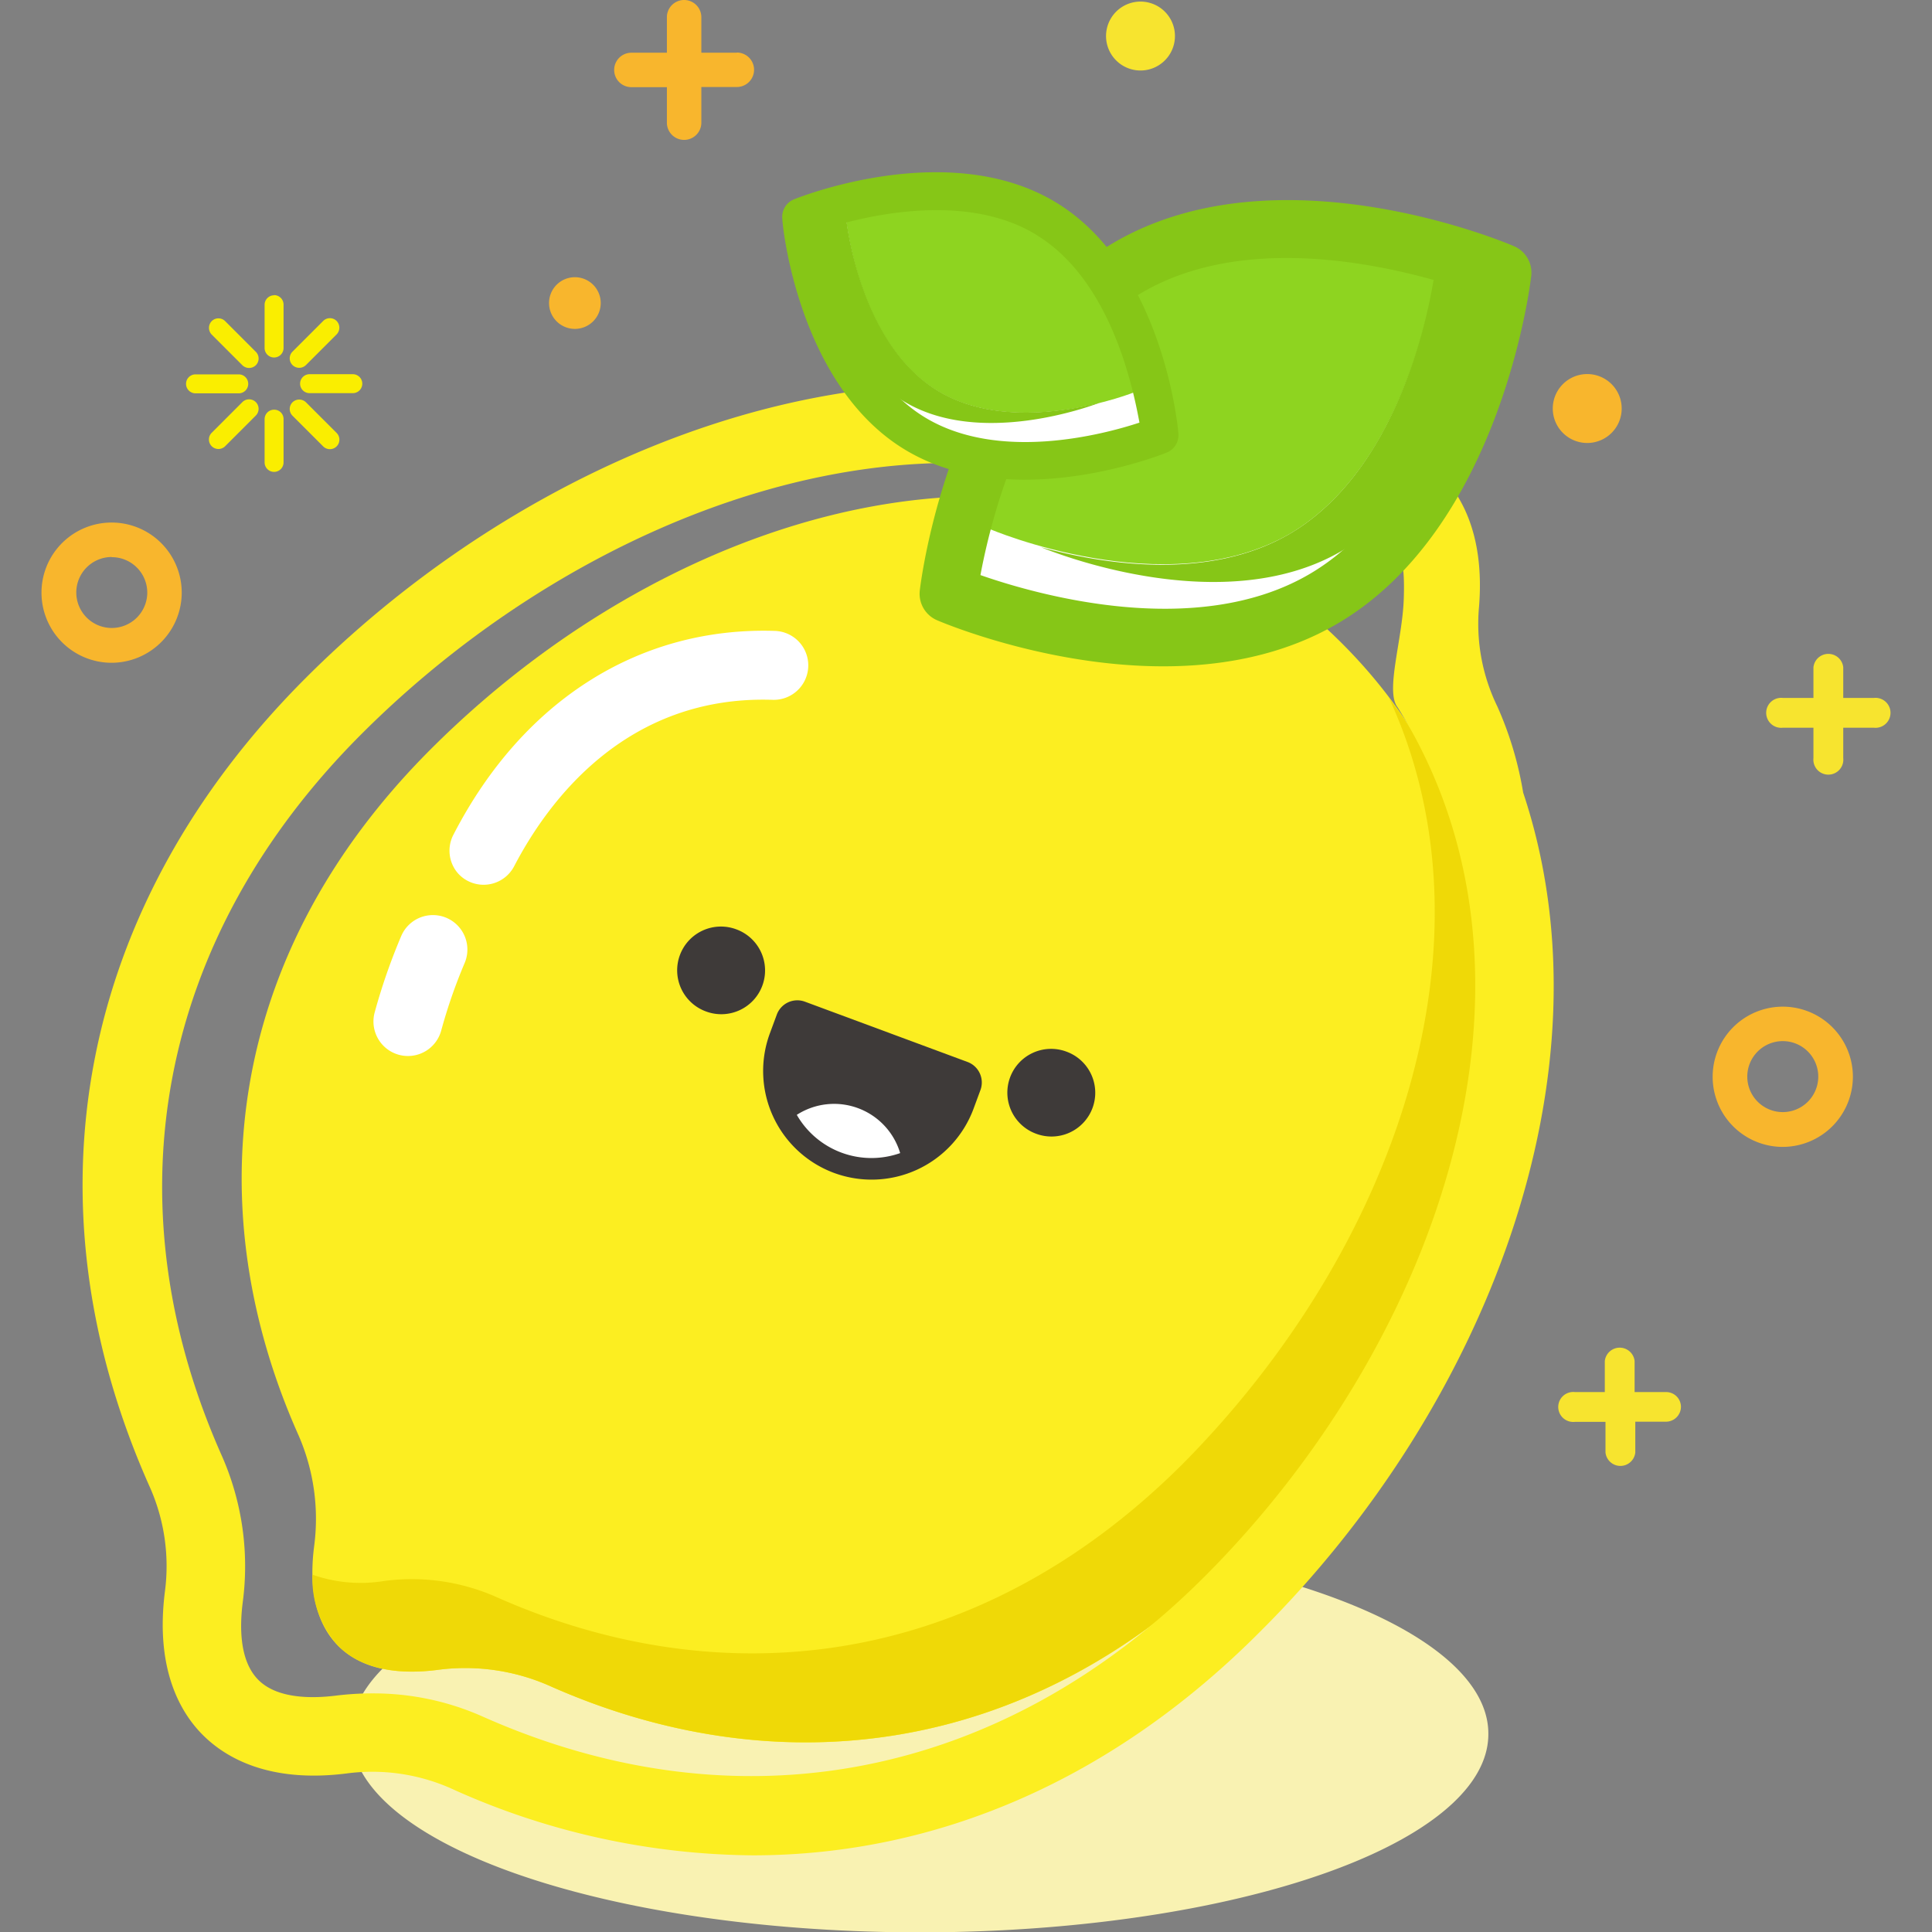 <?xml version="1.0" standalone="no"?><!DOCTYPE svg PUBLIC "-//W3C//DTD SVG 1.1//EN" "http://www.w3.org/Graphics/SVG/1.1/DTD/svg11.dtd"><svg t="1686657595548" class="icon" viewBox="0 0 1024 1024" version="1.1" xmlns="http://www.w3.org/2000/svg" p-id="16822" xmlns:xlink="http://www.w3.org/1999/xlink" width="200" height="200"><rect x="0" y="0" width="1024" height="1024" fill="#808080" stroke="none"/><path d="M186.176 918.988a301.338 105.012 0 1 0 602.675 0 301.338 105.012 0 1 0-602.675 0Z" fill="#F9F2B2" p-id="16823"></path><path d="M654.527 823.382C792.23 685.68 845.557 474.835 710.96 340.694s-344.986-81.27-482.688 56.432C117.599 507.8 105.636 642.945 158.234 760.741a110.673 110.673 0 0 1 8.218 59.172c-2.831 22.463 1.096 40.635 12.784 52.414s29.951 15.615 52.414 12.784a110.673 110.673 0 0 1 59.172 8.218c117.887 52.688 253.032 40.635 363.705-69.947z" fill="#FCEE21" p-id="16824"></path><path d="M736.163 369.823c59.811 129.301 3.744 292.206-109.577 406.349-111.038 110.582-246.184 122.635-364.071 70.038a110.673 110.673 0 0 0-59.172-8.218 76.521 76.521 0 0 1-37.713-3.379 52.597 52.597 0 0 0 13.606 37.713c11.688 11.688 29.951 15.615 52.414 12.784a110.673 110.673 0 0 1 59.172 8.218c117.887 52.597 253.032 40.635 363.614-70.038C782.642 695.177 837.613 504.147 736.163 369.823z" fill="#EFD907" p-id="16825"></path><path d="M242.973 463.147a18.263 18.263 0 0 0 29.586-4.109c17.715-33.969 58.989-90.675 136.972-88.118a18.263 18.263 0 0 0 1.187-36.526c-71.408-2.283-133.502 36.526-170.301 107.842a18.263 18.263 0 0 0 2.557 20.911zM200.33 550.443a18.263 18.263 0 0 0 33.512-4.2 280.883 280.883 0 0 1 12.419-35.795 18.263 18.263 0 1 0-33.604-14.336 317.683 317.683 0 0 0-14.062 40.452 18.263 18.263 0 0 0 1.735 13.88z" fill="#FFFFFF" p-id="16826"></path><path d="M382.206 514.324m-8.058 21.749a23.194 23.194 0 1 0 16.116-43.498 23.194 23.194 0 1 0-16.116 43.498Z" fill="#3E3A39" p-id="16827"></path><path d="M557.21 579.15m-8.058 21.749a23.194 23.194 0 1 0 16.116-43.498 23.194 23.194 0 1 0-16.116 43.498Z" fill="#3E3A39" p-id="16828"></path><path d="M442.039 621.669A57.619 57.619 0 0 1 407.979 547.887l3.744-10.136a11.597 11.597 0 0 1 14.884-6.849l86.201 31.96a11.597 11.597 0 0 1 6.849 14.884l-3.744 10.136a57.619 57.619 0 0 1-73.873 33.786z" fill="#3E3A39" p-id="16829"></path><path d="M454.732 587.334a36.526 36.526 0 0 0-32.417 3.561 45.657 45.657 0 0 0 54.789 20.272 36.526 36.526 0 0 0-22.372-23.833z" fill="#FFFFFF" p-id="16830"></path><path d="M882.631 737.821h-16.254V721.384a7.944 7.944 0 0 0-15.797 0v16.437H834.691a7.944 7.944 0 1 0 0 15.797h16.254v16.254a7.944 7.944 0 0 0 15.797 0v-16.345h16.254a7.944 7.944 0 0 0 7.944-7.944 7.853 7.853 0 0 0-7.944-7.762zM993.213 369.915h-16.254v-16.254a7.944 7.944 0 0 0-15.797 0v16.254h-16.254a7.944 7.944 0 1 0 0 15.797h16.254V401.783a7.944 7.944 0 1 0 15.797 0v-16.071h16.254a7.944 7.944 0 1 0 0-15.797z" fill="#F7E42F" p-id="16831"></path><path d="M390.537 27.942H371.727V9.131a9.131 9.131 0 1 0-18.263 0v18.811h-18.811a9.131 9.131 0 0 0 0 18.263h18.811v18.811a9.131 9.131 0 0 0 18.263 0V46.114h18.811a9.131 9.131 0 1 0 0-18.263z m0 0M291.005 160.622a13.697 13.697 0 1 0 13.697-13.697 13.697 13.697 0 0 0-13.697 13.697z m0 0M823.003 216.598a18.263 18.263 0 1 0 9.131-15.889 18.263 18.263 0 0 0-9.131 15.889z m0 0" fill="#F8B62D" p-id="16832"></path><path d="M586.224 19.176a18.263 18.263 0 1 0 9.131-15.889 18.263 18.263 0 0 0-9.131 15.889z m0 0" fill="#F7E42F" p-id="16833"></path><path d="M59.157 351.287a37.165 37.165 0 1 1 37.165-37.165 37.256 37.256 0 0 1-37.165 37.165z m0-56.067a18.811 18.811 0 1 0 18.902 18.902 18.811 18.811 0 0 0-18.811-18.811z m0 0M944.907 607.88a37.165 37.165 0 1 1 37.165-37.165 37.256 37.256 0 0 1-37.165 37.165z m0-56.067a18.811 18.811 0 1 0 18.811 18.811 18.811 18.811 0 0 0-18.811-18.811z m0 0" fill="#F8B62D" p-id="16834"></path><path d="M119.334 170.21a5.022 5.022 0 0 0-7.123 0 5.114 5.114 0 0 0 0 7.123l16.254 16.254a5.114 5.114 0 0 0 7.123 0 5.022 5.022 0 0 0 0-7.123z m42.826 43.009a5.114 5.114 0 0 0-7.123 0 5.022 5.022 0 0 0 0 7.123l16.254 16.254a5.022 5.022 0 0 0 7.123-7.123z m-3.561-18.263a5.114 5.114 0 0 0 3.561-1.461l16.254-16.254a5.114 5.114 0 0 0 0-7.123 5.022 5.022 0 0 0-7.123 0l-16.254 16.254a5.022 5.022 0 0 0 0 7.123 5.114 5.114 0 0 0 3.561 1.461z m-30.225 18.263l-16.163 16.163a5.022 5.022 0 0 0 7.123 7.123l16.254-16.254a5.022 5.022 0 0 0-7.123-7.123z m3.196-9.771a5.022 5.022 0 0 0-5.022-5.022H103.628a5.022 5.022 0 0 0 0 10.045h22.829a5.022 5.022 0 0 0 5.114-5.022z m55.519-5.114h-23.011a5.022 5.022 0 0 0 0 10.045h22.92a5.022 5.022 0 0 0 0-10.045z m-41.822-41.822a5.022 5.022 0 0 0-5.022 5.022v22.92a5.022 5.022 0 0 0 10.045 0v-23.011a5.022 5.022 0 0 0-5.022-5.022z m0 60.633a5.022 5.022 0 0 0-5.022 5.022v22.92a5.022 5.022 0 1 0 10.045 0v-22.92a4.931 4.931 0 0 0-5.022-5.022z m0 0" fill="#FAEE00" p-id="16835"></path><path d="M807.297 420.046a186.007 186.007 0 0 0-13.697-45.657 99.898 99.898 0 0 1-9.679-52.871c3.196-39.813-10.684-61.363-22.829-72.504s-34.973-23.011-74.239-16.345a99.807 99.807 0 0 1-53.054-5.388 162.266 162.266 0 0 0-24.381-7.123c-150.486-50.68-328.732 20.454-447.441 139.255-120.535 120.535-150.669 277.139-82.183 429.634a103.185 103.185 0 0 1 7.579 54.789c-5.114 40.909 8.218 63.92 20.272 75.882s34.973 25.385 75.882 20.272a103.277 103.277 0 0 1 54.789 7.579 393.2 393.2 0 0 0 160.713 35.795c97.524 0 190.847-40.087 269.012-118.709C786.294 746.952 857.246 569.893 807.297 420.046zM638.365 835.71c-107.66 107.568-247.279 134.506-383.064 73.873a142.177 142.177 0 0 0-57.985-12.054 155.235 155.235 0 0 0-19.267 1.187c-13.332 1.644-31.23 1.552-41.091-8.31s-10.045-27.394-8.31-41.091a145.007 145.007 0 0 0-10.866-77.252c-60.724-135.876-33.786-275.496 73.873-383.064C311.459 269.195 496.097 200.892 637.726 278.144c14.245 6.118 47.575-4.566 56.341-6.118 12.784-2.192 30.042-2.831 40.087 6.301s10.319 26.39 9.862 39.357c-0.731 21.368-9.862 48.762-3.287 57.163 90.127 143.364 21.642 336.859-102.363 460.864z" fill="#FCEE21" p-id="16836"></path><path d="M700.641 317.774c-81.087 47.027-197.97-3.013-197.97-3.013s14.702-126.197 95.88-173.497 197.97 3.013 197.97 3.013-14.793 126.47-95.88 173.497z" fill="#FFFFFF" p-id="16837"></path><path d="M683.383 283.075C618.002 320.605 524.222 280.244 524.222 280.244s11.871-101.724 77.252-139.62 159.526 2.465 159.526 2.465-12.236 101.724-77.617 139.985z" fill="#8ED420" p-id="16838"></path><path d="M760.087 142.816h0.548S748.764 244.814 683.383 283.075c-43.1 25.02-98.711 15.98-131.675 6.94 7.305 3.013 96.337 38.535 159.07 2.192 65.381-37.895 77.252-139.62 77.252-139.62a240.248 240.248 0 0 0-27.942-9.771z" fill="#86C617" p-id="16839"></path><path d="M708.22 330.923c-86.749 50.223-206.553 0-211.576-2.192a15.25 15.25 0 0 1-9.131-15.797c0.639-5.479 16.619-134.415 103.368-184.638s206.553 0 211.576 2.192a15.25 15.25 0 0 1 9.131 15.797c-0.639 5.479-16.619 134.415-103.368 184.638zM519.656 304.808c29.769 10.41 113.595 34.334 173.497 0s80.631-118.709 86.475-150.212c-29.769-10.41-113.595-34.334-173.497 0S525.409 273.943 519.656 304.808z" fill="#86C617" p-id="16840"></path><path d="M484.774 229.838c52.506 31.96 129.758 0.822 129.758 0.822s-7.853-82.914-60.268-114.874-129.758-0.822-129.758-0.822 7.762 82.914 60.268 114.874z" fill="#FFFFFF" p-id="16841"></path><path d="M496.827 207.101c42.279 25.751 104.555 0.731 104.555 0.731s-6.301-66.842-48.579-92.593-104.555-0.731-104.555-0.731 6.027 66.842 48.579 92.593z" fill="#8ED420" p-id="16842"></path><path d="M448.34 114.417s6.301 66.842 48.579 92.593c27.851 16.984 64.468 11.871 86.11 6.392-4.84 1.826-63.92 23.833-104.19-0.822-42.279-25.751-48.579-92.593-48.579-92.593a157.426 157.426 0 0 1 18.08-5.57z" fill="#86C617" p-id="16843"></path><path d="M414.644 115.878a9.953 9.953 0 0 1 6.209-10.227c3.379-1.37 82.183-32.599 138.707 1.552s64.742 118.709 65.016 122.453a9.953 9.953 0 0 1-6.209 10.227c-3.379 1.37-82.183 32.599-138.707-1.552S414.644 119.531 414.644 115.878z m134.506 8.492c-38.626-23.559-93.871-9.131-113.504-2.648 3.379 20.454 15.889 76.156 54.789 99.624s93.871 9.131 113.504 2.648c-3.744-20.363-15.797-76.065-54.88-99.624z" fill="#86C617" p-id="16844"></path></svg>